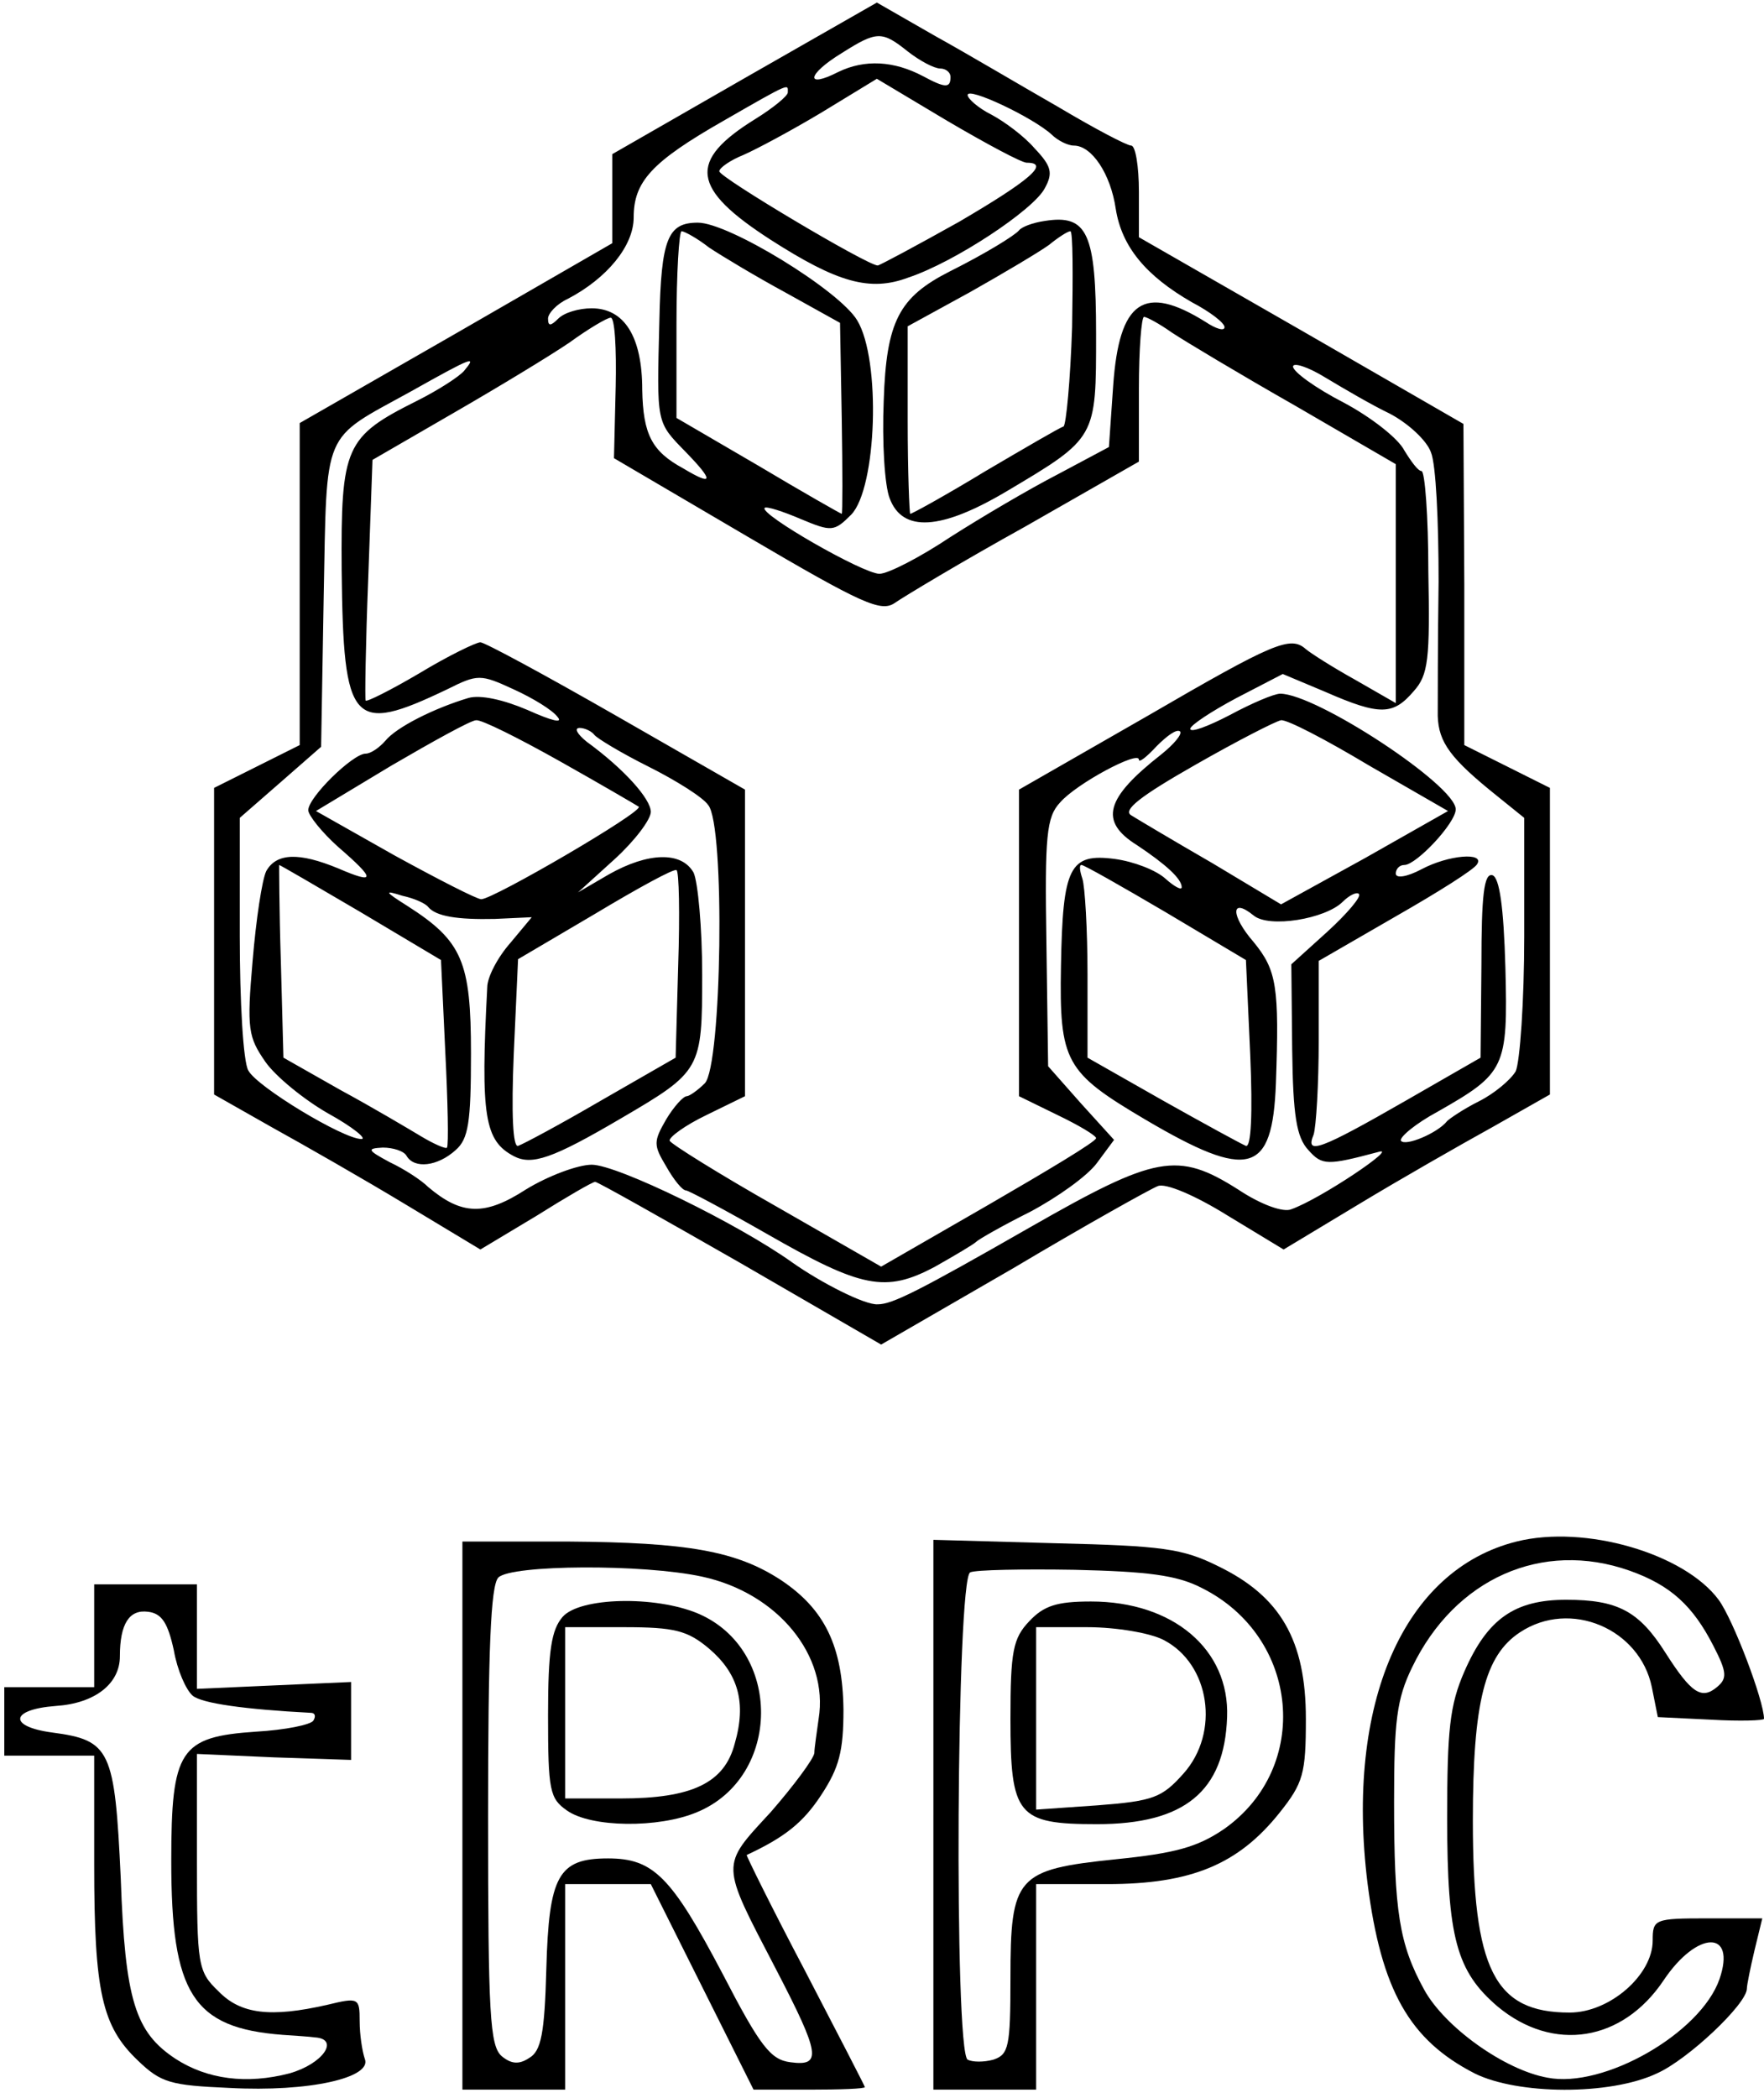 <?xml version="1.0" standalone="no"?>
<!DOCTYPE svg PUBLIC "-//W3C//DTD SVG 20010904//EN"
 "http://www.w3.org/TR/2001/REC-SVG-20010904/DTD/svg10.dtd">
<svg version="1.0" xmlns="http://www.w3.org/2000/svg"
 width="206pt" height="245pt" viewBox="0 0 206 245"
 preserveAspectRatio="xMidYMid meet">
<g transform="translate(0,245) scale(0.1,-0.1)"
fill="#000000" stroke="none">
<path d="M870 2359 l-155 -89 0 -52 0 -52 -182 -105 -183 -105 0 -188 0 -188
-50 -25 -50 -25 0 -179 0 -179 67 -38 c38 -21 108 -61 156 -90 l88 -53 65 39
c35 22 66 40 69 40 3 0 79 -43 170 -95 l164 -95 154 89 c84 50 161 93 169 96
9 4 44 -11 81 -34 l66 -40 88 53 c48 29 118 69 156 90 l67 38 0 179 0 179 -50
25 -50 25 0 188 -1 187 -189 109 -190 109 0 53 c0 30 -4 54 -9 54 -5 0 -43 20
-85 45 -42 24 -106 62 -144 83 l-68 39 -154 -88z m190 31 c14 -11 31 -20 38
-20 6 0 12 -4 12 -10 0 -13 -6 -13 -32 1 -34 18 -68 20 -99 5 -39 -20 -37 -3
4 22 41 26 47 26 77 2z m139 -130 c28 0 3 -21 -79 -69 -50 -28 -93 -51 -95
-51 -12 0 -185 103 -185 110 0 4 13 13 28 19 16 7 57 29 92 50 l64 39 82 -49
c46 -27 87 -49 93 -49z m-279 82 c0 -4 -17 -18 -38 -31 -79 -49 -75 -81 18
-141 78 -50 116 -61 161 -44 54 18 146 79 159 104 10 18 8 26 -12 47 -12 14
-35 31 -50 39 -16 8 -28 19 -28 23 0 10 76 -26 98 -46 7 -7 19 -13 26 -13 21
0 43 -33 49 -74 7 -44 35 -78 89 -109 21 -11 38 -24 38 -29 0 -5 -10 -2 -22 6
-72 45 -101 25 -108 -74 l-5 -72 -60 -32 c-33 -17 -89 -50 -125 -73 -36 -24
-73 -43 -83 -43 -19 0 -141 70 -134 77 2 2 21 -4 42 -13 36 -15 39 -15 59 5
30 31 35 181 7 227 -21 35 -150 114 -186 114 -35 0 -43 -18 -45 -115 -3 -121
-4 -117 31 -153 33 -34 32 -40 -3 -19 -37 20 -47 40 -48 92 0 62 -21 95 -59
95 -15 0 -32 -5 -39 -12 -9 -9 -12 -9 -12 0 0 6 10 17 23 23 46 24 77 62 77
95 0 42 21 65 105 113 80 46 75 43 75 33z m-92 -181 c15 -10 55 -34 90 -53
l63 -35 2 -112 c1 -61 1 -111 0 -111 -1 0 -45 25 -97 56 l-96 56 0 109 c0 60
3 109 6 109 3 0 18 -8 32 -19z m-109 -163 l-2 -83 155 -91 c136 -80 157 -89
173 -78 10 7 78 48 152 89 l133 76 0 85 c0 46 3 84 6 84 3 0 18 -8 32 -18 15
-10 80 -49 145 -86 l117 -68 0 -139 0 -140 -47 27 c-27 15 -52 31 -58 36 -18
16 -37 8 -185 -78 l-150 -86 0 -179 0 -179 45 -22 c25 -12 45 -24 45 -27 0 -4
-57 -38 -126 -78 l-125 -72 -122 70 c-67 38 -123 73 -125 77 -1 4 18 18 43 30
l45 22 0 179 0 179 -150 86 c-82 47 -154 86 -159 86 -5 0 -38 -16 -71 -36 -34
-20 -62 -34 -63 -32 -1 1 0 66 3 142 l5 139 95 55 c52 30 113 67 135 82 22 16
44 29 48 29 5 1 7 -36 6 -81z m-177 19 c-6 -7 -31 -23 -55 -35 -84 -42 -89
-53 -88 -198 2 -181 12 -192 123 -139 36 18 39 18 78 0 22 -10 45 -24 51 -32
7 -8 -6 -5 -35 8 -28 12 -55 18 -69 14 -40 -12 -84 -34 -97 -50 -7 -8 -17 -15
-23 -15 -15 0 -67 -51 -67 -66 0 -6 16 -26 35 -43 44 -38 44 -44 0 -25 -46 19
-72 18 -84 -3 -5 -10 -12 -57 -16 -105 -7 -80 -5 -89 15 -118 12 -17 45 -44
73 -60 29 -16 46 -30 39 -30 -21 0 -122 61 -132 80 -6 10 -10 81 -10 157 l0
138 47 41 48 42 3 175 c4 199 -3 182 102 240 73 41 77 42 62 24z m1081 -50
c21 -11 43 -31 48 -45 6 -14 9 -82 9 -151 -1 -69 -1 -140 -1 -157 1 -31 15
-50 70 -94 l31 -25 0 -138 c0 -76 -5 -147 -10 -158 -6 -10 -25 -26 -43 -35
-18 -9 -34 -20 -37 -23 -11 -14 -49 -30 -54 -23 -2 4 17 20 43 34 79 45 82 51
79 168 -2 72 -7 105 -15 108 -10 3 -13 -23 -13 -105 l-1 -108 -87 -50 c-101
-58 -118 -64 -108 -40 3 9 6 59 6 110 l0 93 90 52 c49 28 92 55 95 61 9 14
-33 11 -65 -6 -17 -9 -30 -11 -30 -5 0 5 4 10 10 10 14 0 60 49 60 65 0 28
-163 135 -205 135 -7 0 -33 -11 -59 -25 -25 -13 -46 -21 -46 -16 0 4 24 20 54
36 l54 28 50 -21 c64 -28 79 -27 103 1 17 19 19 37 17 140 0 64 -4 117 -8 117
-4 0 -12 11 -20 24 -7 14 -39 39 -71 56 -33 17 -59 36 -59 42 0 5 17 0 38 -13
20 -12 54 -32 75 -42z m-969 -406 c48 -27 89 -51 92 -53 5 -6 -170 -108 -184
-108 -5 0 -50 23 -101 51 l-92 52 88 53 c48 28 93 53 99 53 6 1 50 -21 98 -48z
m945 -5 l92 -53 -97 -55 -98 -54 -80 48 c-45 26 -87 51 -95 56 -10 6 10 22 75
59 49 28 94 51 100 52 7 1 53 -23 103 -53z m-905 36 c3 -4 31 -21 63 -37 32
-16 64 -36 70 -45 20 -23 16 -305 -4 -325 -8 -8 -18 -15 -21 -15 -4 0 -15 -12
-24 -27 -15 -26 -15 -30 0 -55 9 -16 19 -28 23 -28 3 0 46 -23 95 -51 110 -63
138 -69 196 -38 23 13 45 26 48 29 3 3 31 19 63 35 32 17 67 42 78 57 l20 27
-39 43 -38 43 -2 144 c-2 125 0 147 16 164 19 22 92 61 92 50 0 -4 9 3 21 16
12 12 23 20 27 17 3 -3 -7 -15 -22 -27 -65 -51 -73 -78 -28 -106 33 -22 52
-39 52 -49 0 -4 -9 1 -19 10 -11 10 -37 20 -59 23 -53 7 -61 -9 -63 -125 -2
-112 5 -124 98 -179 122 -72 149 -64 153 42 4 113 1 132 -26 165 -27 31 -27
53 0 31 18 -15 84 -4 104 16 8 8 17 12 19 9 3 -3 -14 -23 -37 -44 l-42 -38 1
-99 c1 -78 5 -103 19 -118 16 -18 22 -18 82 -2 24 7 -68 -55 -102 -67 -9 -4
-35 5 -62 23 -71 45 -96 40 -243 -44 -131 -75 -161 -90 -178 -90 -15 -1 -66
25 -100 49 -63 45 -204 114 -234 114 -16 0 -51 -13 -77 -29 -48 -31 -75 -30
-114 3 -8 8 -28 21 -45 29 -26 14 -27 16 -8 17 12 0 25 -4 28 -10 9 -15 36
-12 57 7 15 13 18 32 18 113 0 107 -10 131 -74 172 -27 17 -28 19 -6 12 14 -3
27 -9 30 -13 9 -11 34 -15 78 -14 l43 2 -25 -30 c-15 -17 -27 -40 -27 -52 -8
-151 -3 -179 31 -197 21 -11 45 -3 125 44 94 55 95 57 95 168 0 55 -5 108 -10
119 -14 25 -53 24 -99 -2 l-36 -21 43 39 c23 21 42 46 42 55 0 15 -31 50 -75
82 -11 9 -15 16 -8 16 6 0 14 -4 17 -8z m-273 -207 l94 -56 5 -107 c3 -59 4
-109 2 -112 -1 -2 -15 4 -30 13 -15 9 -57 34 -94 54 l-67 38 -3 112 c-2 62 -2
113 -2 113 1 0 44 -25 95 -55z m371 -62 l-3 -108 -87 -50 c-48 -28 -91 -51
-97 -53 -6 -2 -8 37 -5 108 l5 110 90 53 c50 30 92 53 95 51 3 -1 4 -51 2
-111z m569 62 l94 -56 5 -110 c3 -70 1 -109 -5 -107 -5 2 -49 26 -97 53 l-88
50 0 97 c0 53 -3 103 -6 112 -3 9 -4 16 -1 16 3 0 47 -25 98 -55z"/>
<path d="M1220 2192 c-14 -2 -27 -7 -30 -11 -5 -6 -39 -27 -81 -48 -59 -30
-74 -58 -77 -151 -2 -48 1 -99 7 -114 15 -40 60 -37 136 8 106 63 105 62 105
184 0 118 -10 140 -60 132z m32 -124 c-2 -62 -7 -114 -10 -116 -4 -1 -45 -25
-91 -52 -46 -28 -86 -50 -88 -50 -1 0 -3 49 -3 109 l0 110 73 40 c39 22 81 47
92 55 11 9 22 16 25 16 3 0 3 -51 2 -112z"/>
<path d="M1771 650 c-132 -33 -200 -189 -174 -399 16 -125 49 -183 125 -222
50 -25 158 -26 213 0 36 16 105 81 105 99 0 4 4 24 9 45 l9 37 -64 0 c-62 0
-64 -1 -64 -26 0 -40 -50 -84 -97 -84 -88 0 -113 50 -113 224 0 139 14 193 55
220 59 39 140 4 154 -64 l7 -35 62 -3 c34 -2 62 -1 62 1 0 21 -36 116 -53 139
-40 54 -156 88 -236 68z m132 -34 c48 -17 74 -41 98 -88 16 -31 16 -38 4 -48
-18 -15 -30 -7 -60 40 -31 49 -56 62 -116 62 -60 0 -92 -22 -119 -84 -17 -39
-20 -68 -20 -171 0 -140 11 -179 59 -220 65 -54 146 -41 194 31 39 58 85 59
65 1 -22 -63 -135 -128 -201 -115 -50 9 -120 59 -144 103 -29 53 -35 91 -35
219 0 94 3 120 21 157 50 104 152 149 254 113z"/>
<path d="M540 330 l0 -320 60 0 60 0 0 120 0 120 50 0 50 0 60 -120 60 -120
65 0 c36 0 65 1 65 3 0 1 -32 63 -70 136 -39 74 -69 135 -68 135 45 21 66 38
87 70 21 32 26 51 26 100 -1 74 -22 117 -73 151 -52 34 -109 44 -249 45 l-123
0 0 -320z m280 279 c88 -19 148 -92 136 -166 -2 -15 -5 -34 -5 -40 -1 -7 -24
-38 -51 -69 -59 -64 -59 -58 6 -183 52 -100 54 -114 17 -109 -23 3 -35 18 -79
103 -60 114 -81 135 -134 135 -58 0 -69 -20 -72 -129 -2 -75 -6 -96 -20 -104
-12 -8 -21 -7 -32 2 -14 12 -16 49 -16 280 0 194 3 270 12 279 15 15 169 16
238 1z"/>
<path d="M657 562 c-13 -15 -17 -39 -17 -115 0 -88 2 -97 22 -111 28 -20 107
-21 152 -2 99 41 100 190 1 232 -50 21 -138 19 -158 -4z m171 -37 c34 -29 44
-63 30 -111 -12 -46 -50 -64 -133 -64 l-65 0 0 100 0 100 69 0 c59 0 74 -4 99
-25z"/>
<path d="M1090 331 l0 -321 60 0 60 0 0 120 0 120 83 0 c98 0 153 23 201 83
28 35 31 46 31 110 0 92 -30 143 -102 178 -42 21 -66 24 -190 27 l-143 4 0
-321z m313 265 c115 -57 129 -210 26 -282 -31 -21 -57 -28 -126 -35 -116 -12
-123 -20 -123 -139 0 -80 -2 -89 -20 -95 -11 -3 -24 -3 -30 0 -16 10 -13 562
3 569 6 3 62 4 122 3 84 -2 119 -6 148 -21z"/>
<path d="M1202 557 c-19 -20 -22 -35 -22 -114 0 -113 8 -123 101 -123 102 0
149 38 152 125 3 79 -63 135 -159 135 -40 0 -55 -5 -72 -23z m157 -22 c54 -28
66 -108 23 -156 -25 -28 -35 -32 -100 -37 l-72 -5 0 107 0 106 60 0 c34 0 74
-7 89 -15z"/>
<path d="M110 540 l0 -60 -52 0 -53 0 0 -40 0 -40 53 0 52 0 0 -127 c0 -149 9
-189 51 -229 27 -26 38 -29 107 -32 93 -5 167 12 158 34 -3 9 -6 28 -6 44 0
27 -1 28 -38 19 -66 -15 -101 -11 -127 16 -24 23 -25 30 -25 151 l0 126 90 -4
90 -3 0 46 0 45 -90 -4 -90 -4 0 61 0 61 -60 0 -60 0 0 -60z m93 -17 c4 -23
14 -46 22 -53 11 -9 61 -16 138 -20 5 0 6 -4 3 -9 -3 -5 -33 -11 -67 -13 -89
-6 -99 -21 -99 -151 0 -155 25 -195 130 -203 14 -1 31 -2 38 -3 29 -2 9 -31
-30 -42 -50 -13 -96 -7 -133 17 -47 31 -59 68 -64 211 -7 150 -12 161 -80 170
-52 7 -49 27 4 31 46 3 75 26 75 58 0 38 11 55 33 52 16 -2 23 -13 30 -45z"/>
</g>
</svg>
